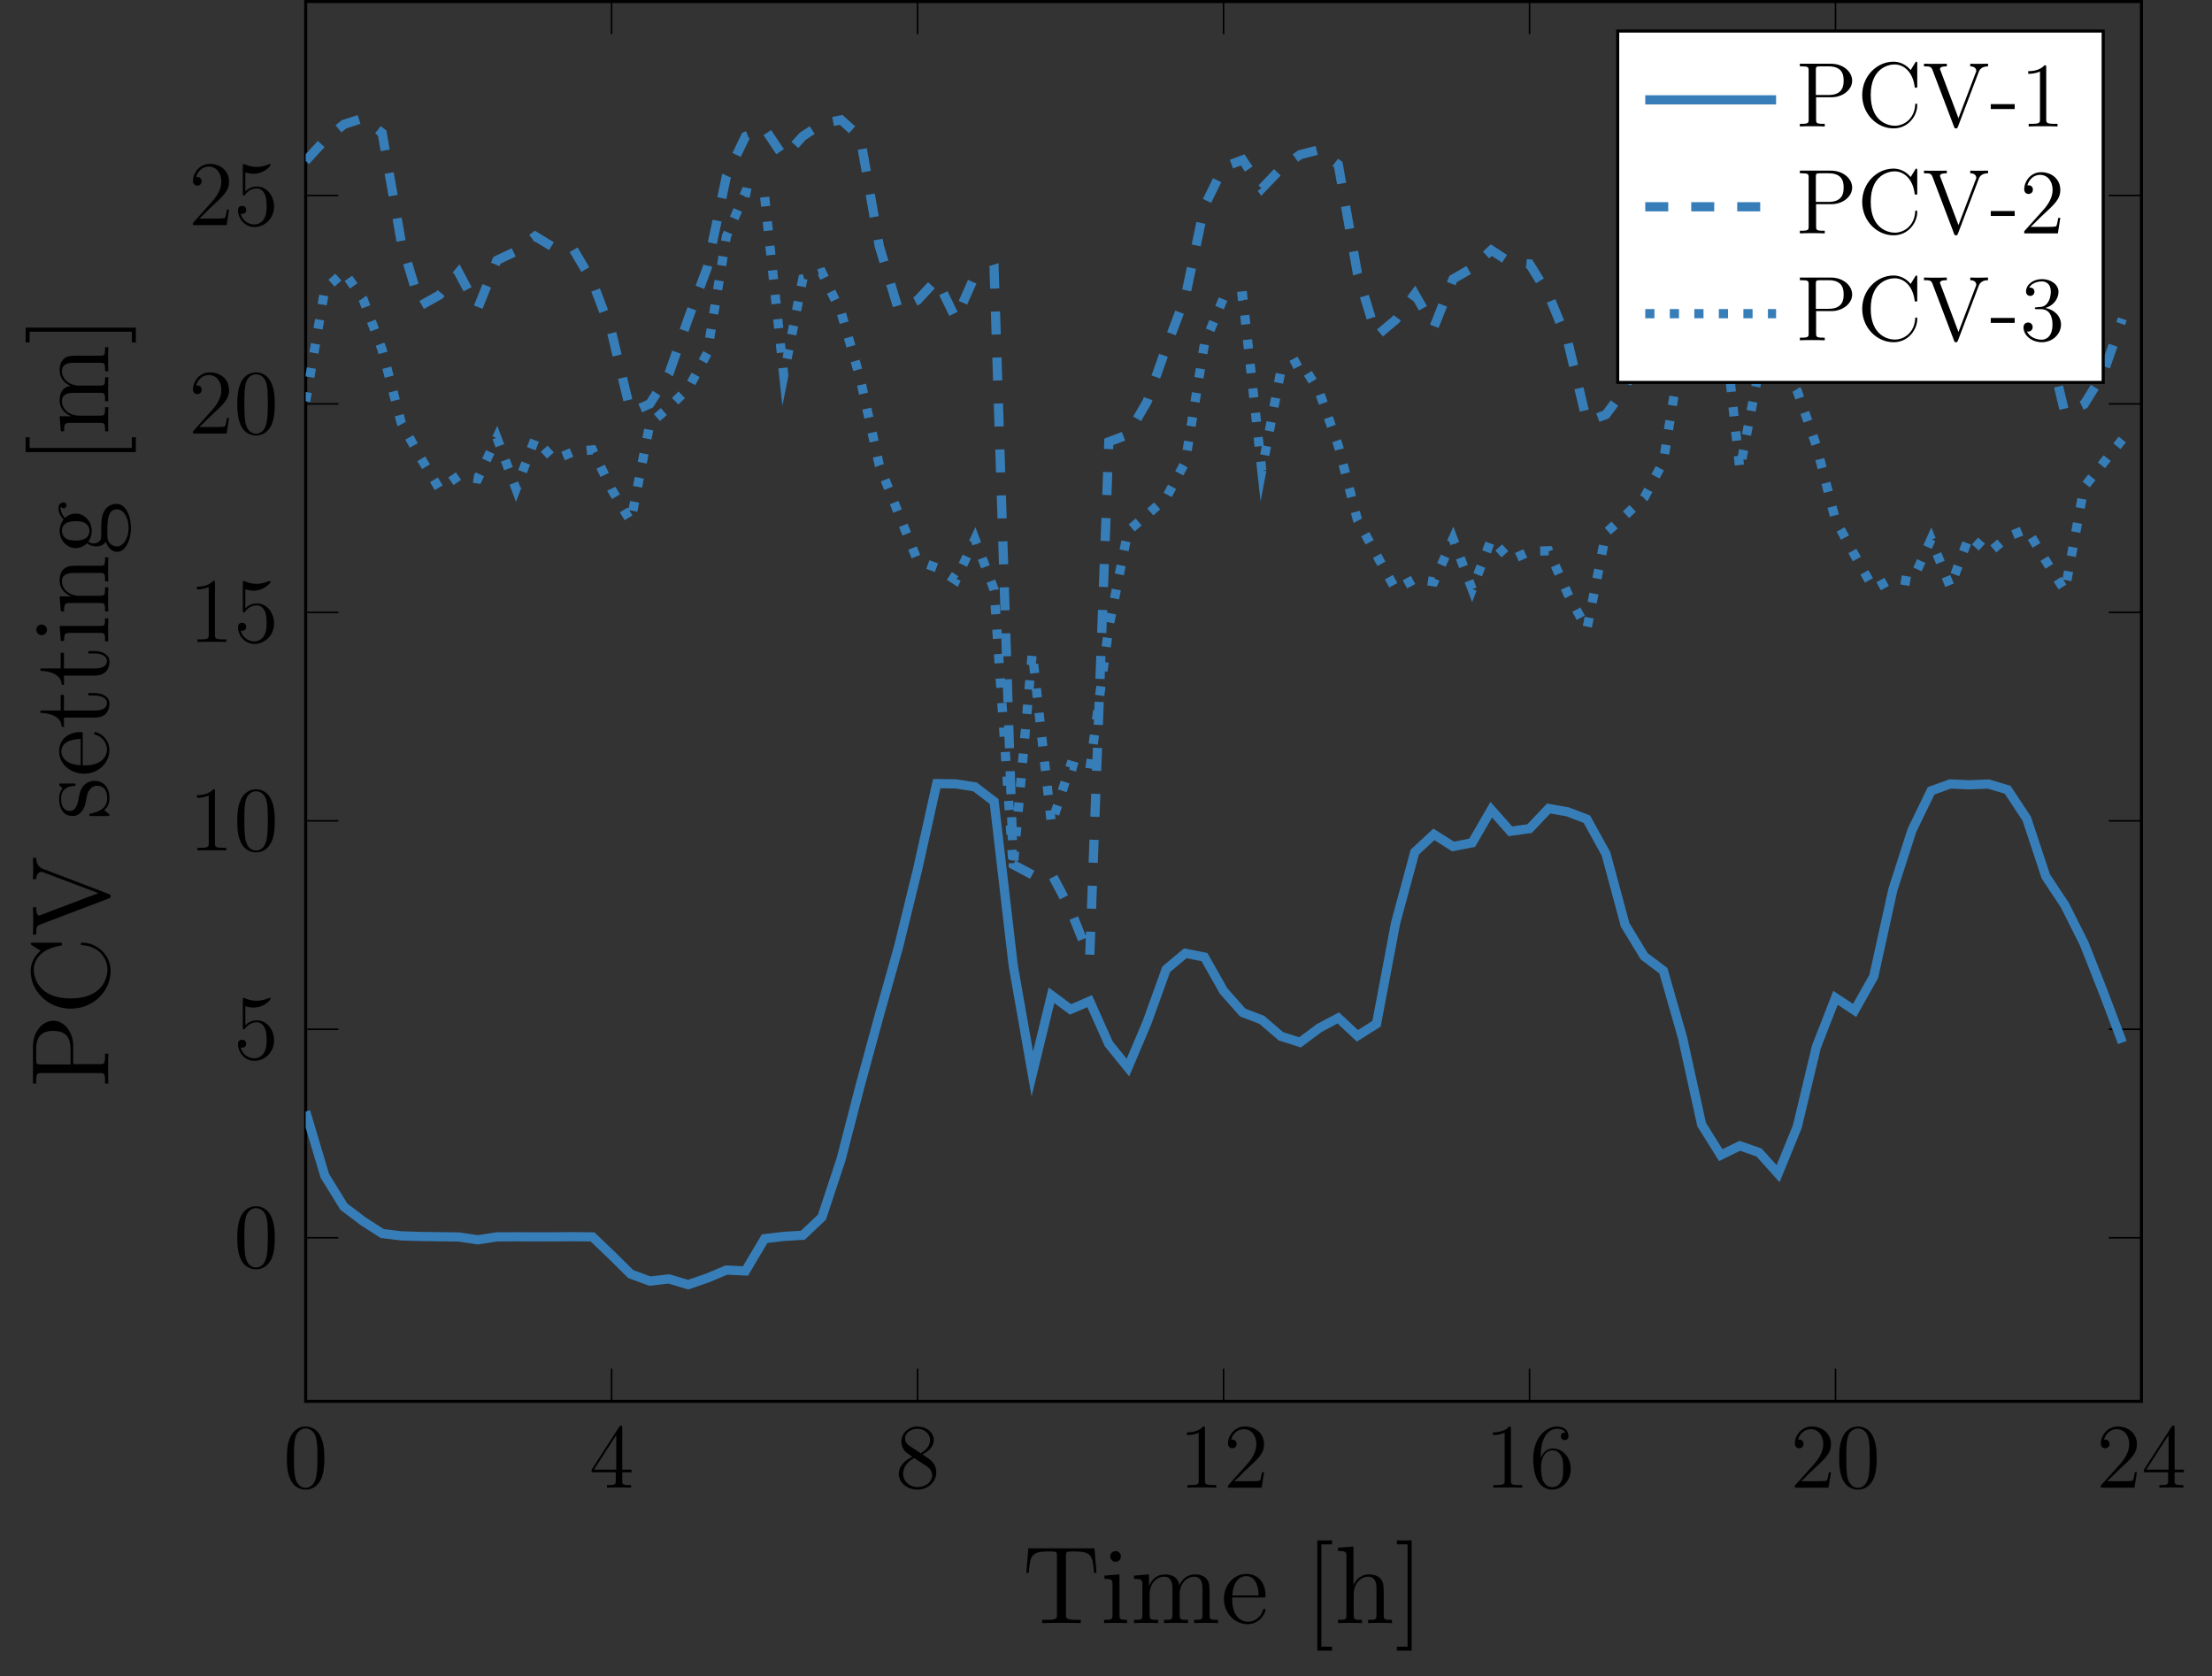<?xml version="1.0" encoding="UTF-8"?>
<svg xmlns="http://www.w3.org/2000/svg" xmlns:xlink="http://www.w3.org/1999/xlink" width="287.539pt" height="217.871pt" viewBox="0 0 287.539 217.871" version="1.1">
<rect x="0" y="0" width="287.539" height="217.871" fill="#333333" stroke="none"/>
<defs>
<g>
<symbol overflow="visible" id="glyph0-0">
<path style="stroke:none;" d=""/>
</symbol>
<symbol overflow="visible" id="glyph0-1">
<path style="stroke:none;" d="M 5.359 -3.828 C 5.359 -4.812 5.297 -5.781 4.859 -6.688 C 4.375 -7.688 3.516 -7.953 2.922 -7.953 C 2.234 -7.953 1.391 -7.609 0.938 -6.609 C 0.609 -5.859 0.484 -5.109 0.484 -3.828 C 0.484 -2.672 0.578 -1.797 1 -0.938 C 1.469 -0.031 2.297 0.25 2.922 0.25 C 3.953 0.25 4.547 -0.375 4.906 -1.062 C 5.328 -1.953 5.359 -3.125 5.359 -3.828 Z M 2.922 0.016 C 2.531 0.016 1.75 -0.203 1.531 -1.5 C 1.406 -2.219 1.406 -3.125 1.406 -3.969 C 1.406 -4.953 1.406 -5.828 1.594 -6.531 C 1.797 -7.344 2.406 -7.703 2.922 -7.703 C 3.375 -7.703 4.062 -7.438 4.297 -6.406 C 4.453 -5.719 4.453 -4.781 4.453 -3.969 C 4.453 -3.172 4.453 -2.266 4.312 -1.531 C 4.094 -0.219 3.328 0.016 2.922 0.016 Z M 2.922 0.016 "/>
</symbol>
<symbol overflow="visible" id="glyph0-2">
<path style="stroke:none;" d="M 4.312 -7.781 C 4.312 -8.016 4.312 -8.062 4.141 -8.062 C 4.047 -8.062 4.016 -8.062 3.922 -7.922 L 0.328 -2.344 L 0.328 -2 L 3.469 -2 L 3.469 -0.906 C 3.469 -0.469 3.438 -0.344 2.562 -0.344 L 2.328 -0.344 L 2.328 0 C 2.609 -0.031 3.547 -0.031 3.891 -0.031 C 4.219 -0.031 5.172 -0.031 5.453 0 L 5.453 -0.344 L 5.219 -0.344 C 4.344 -0.344 4.312 -0.469 4.312 -0.906 L 4.312 -2 L 5.516 -2 L 5.516 -2.344 L 4.312 -2.344 Z M 3.531 -6.844 L 3.531 -2.344 L 0.625 -2.344 Z M 3.531 -6.844 "/>
</symbol>
<symbol overflow="visible" id="glyph0-3">
<path style="stroke:none;" d="M 3.562 -4.312 C 4.156 -4.641 5.031 -5.188 5.031 -6.188 C 5.031 -7.234 4.031 -7.953 2.922 -7.953 C 1.75 -7.953 0.812 -7.078 0.812 -5.984 C 0.812 -5.578 0.938 -5.172 1.266 -4.766 C 1.406 -4.609 1.406 -4.609 2.25 -4.016 C 1.094 -3.484 0.484 -2.672 0.484 -1.812 C 0.484 -0.531 1.703 0.25 2.922 0.25 C 4.25 0.25 5.359 -0.734 5.359 -1.984 C 5.359 -3.203 4.5 -3.734 3.562 -4.312 Z M 1.938 -5.391 C 1.781 -5.5 1.297 -5.812 1.297 -6.391 C 1.297 -7.172 2.109 -7.656 2.922 -7.656 C 3.781 -7.656 4.547 -7.047 4.547 -6.188 C 4.547 -5.453 4.016 -4.859 3.328 -4.484 Z M 2.5 -3.844 L 3.938 -2.906 C 4.25 -2.703 4.812 -2.328 4.812 -1.609 C 4.812 -0.688 3.891 -0.078 2.922 -0.078 C 1.906 -0.078 1.047 -0.812 1.047 -1.812 C 1.047 -2.734 1.719 -3.484 2.5 -3.844 Z M 2.5 -3.844 "/>
</symbol>
<symbol overflow="visible" id="glyph0-4">
<path style="stroke:none;" d="M 3.438 -7.656 C 3.438 -7.938 3.438 -7.953 3.203 -7.953 C 2.922 -7.625 2.312 -7.188 1.094 -7.188 L 1.094 -6.844 C 1.359 -6.844 1.953 -6.844 2.625 -7.141 L 2.625 -0.922 C 2.625 -0.484 2.578 -0.344 1.531 -0.344 L 1.156 -0.344 L 1.156 0 C 1.484 -0.031 2.641 -0.031 3.031 -0.031 C 3.438 -0.031 4.578 -0.031 4.906 0 L 4.906 -0.344 L 4.531 -0.344 C 3.484 -0.344 3.438 -0.484 3.438 -0.922 Z M 3.438 -7.656 "/>
</symbol>
<symbol overflow="visible" id="glyph0-5">
<path style="stroke:none;" d="M 5.266 -2.016 L 5 -2.016 C 4.953 -1.812 4.859 -1.141 4.75 -0.953 C 4.656 -0.844 3.984 -0.844 3.625 -0.844 L 1.406 -0.844 C 1.734 -1.125 2.469 -1.891 2.766 -2.172 C 4.594 -3.844 5.266 -4.469 5.266 -5.656 C 5.266 -7.031 4.172 -7.953 2.781 -7.953 C 1.406 -7.953 0.578 -6.766 0.578 -5.734 C 0.578 -5.125 1.109 -5.125 1.141 -5.125 C 1.406 -5.125 1.703 -5.312 1.703 -5.688 C 1.703 -6.031 1.484 -6.25 1.141 -6.25 C 1.047 -6.25 1.016 -6.25 0.984 -6.234 C 1.203 -7.047 1.859 -7.609 2.625 -7.609 C 3.641 -7.609 4.266 -6.75 4.266 -5.656 C 4.266 -4.641 3.688 -3.75 3 -2.984 L 0.578 -0.281 L 0.578 0 L 4.953 0 Z M 5.266 -2.016 "/>
</symbol>
<symbol overflow="visible" id="glyph0-6">
<path style="stroke:none;" d="M 1.469 -4.156 C 1.469 -7.188 2.938 -7.656 3.578 -7.656 C 4.016 -7.656 4.453 -7.531 4.672 -7.172 C 4.531 -7.172 4.078 -7.172 4.078 -6.688 C 4.078 -6.422 4.25 -6.188 4.562 -6.188 C 4.859 -6.188 5.062 -6.375 5.062 -6.719 C 5.062 -7.344 4.609 -7.953 3.578 -7.953 C 2.062 -7.953 0.484 -6.406 0.484 -3.781 C 0.484 -0.484 1.922 0.25 2.938 0.25 C 4.25 0.25 5.359 -0.891 5.359 -2.438 C 5.359 -4.031 4.25 -5.094 3.047 -5.094 C 1.984 -5.094 1.594 -4.172 1.469 -3.844 Z M 2.938 -0.078 C 2.188 -0.078 1.828 -0.734 1.719 -0.984 C 1.609 -1.297 1.5 -1.891 1.5 -2.719 C 1.5 -3.672 1.922 -4.859 3 -4.859 C 3.656 -4.859 4 -4.406 4.188 -4 C 4.375 -3.562 4.375 -2.969 4.375 -2.453 C 4.375 -1.844 4.375 -1.297 4.141 -0.844 C 3.844 -0.281 3.422 -0.078 2.938 -0.078 Z M 2.938 -0.078 "/>
</symbol>
<symbol overflow="visible" id="glyph0-7">
<path style="stroke:none;" d="M 1.531 -6.844 C 2.047 -6.688 2.469 -6.672 2.594 -6.672 C 3.938 -6.672 4.812 -7.656 4.812 -7.828 C 4.812 -7.875 4.781 -7.938 4.703 -7.938 C 4.688 -7.938 4.656 -7.938 4.547 -7.891 C 3.891 -7.609 3.312 -7.562 3 -7.562 C 2.219 -7.562 1.656 -7.812 1.422 -7.906 C 1.344 -7.938 1.312 -7.938 1.297 -7.938 C 1.203 -7.938 1.203 -7.859 1.203 -7.672 L 1.203 -4.125 C 1.203 -3.906 1.203 -3.844 1.344 -3.844 C 1.406 -3.844 1.422 -3.844 1.547 -4 C 1.875 -4.484 2.438 -4.766 3.031 -4.766 C 3.672 -4.766 3.984 -4.188 4.078 -3.984 C 4.281 -3.516 4.297 -2.922 4.297 -2.469 C 4.297 -2.016 4.297 -1.344 3.953 -0.797 C 3.688 -0.375 3.234 -0.078 2.703 -0.078 C 1.906 -0.078 1.141 -0.609 0.922 -1.484 C 0.984 -1.453 1.047 -1.453 1.109 -1.453 C 1.312 -1.453 1.641 -1.562 1.641 -1.969 C 1.641 -2.312 1.406 -2.5 1.109 -2.5 C 0.891 -2.5 0.578 -2.391 0.578 -1.922 C 0.578 -0.906 1.406 0.25 2.719 0.25 C 4.078 0.25 5.266 -0.891 5.266 -2.406 C 5.266 -3.828 4.297 -5.016 3.047 -5.016 C 2.359 -5.016 1.844 -4.703 1.531 -4.375 Z M 1.531 -6.844 "/>
</symbol>
<symbol overflow="visible" id="glyph1-0">
<path style="stroke:none;" d=""/>
</symbol>
<symbol overflow="visible" id="glyph1-1">
<path style="stroke:none;" d="M 9.625 -6.531 L 9.359 -9.719 L 0.766 -9.719 L 0.5 -6.531 L 0.812 -6.531 C 1.016 -8.797 1.141 -9.312 3.406 -9.312 C 3.672 -9.312 4.078 -9.312 4.188 -9.281 C 4.469 -9.234 4.484 -9.062 4.484 -8.734 L 4.484 -1.109 C 4.484 -0.609 4.484 -0.422 3.078 -0.422 L 2.562 -0.422 L 2.562 0 C 3.031 -0.031 4.5 -0.031 5.062 -0.031 C 5.625 -0.031 7.109 -0.031 7.578 0 L 7.578 -0.422 L 7.062 -0.422 C 5.656 -0.422 5.656 -0.609 5.656 -1.109 L 5.656 -8.734 C 5.656 -9.094 5.688 -9.219 5.906 -9.281 C 6.031 -9.312 6.438 -9.312 6.719 -9.312 C 8.984 -9.312 9.109 -8.797 9.312 -6.531 Z M 9.625 -6.531 "/>
</symbol>
<symbol overflow="visible" id="glyph1-2">
<path style="stroke:none;" d="M 3.453 0 L 3.453 -0.422 C 2.531 -0.422 2.469 -0.484 2.469 -1.047 L 2.469 -6.328 L 0.516 -6.172 L 0.516 -5.75 C 1.438 -5.75 1.562 -5.672 1.562 -4.969 L 1.562 -1.062 C 1.562 -0.422 1.406 -0.422 0.469 -0.422 L 0.469 0 C 0.875 -0.031 1.562 -0.031 1.984 -0.031 C 2.141 -0.031 2.969 -0.031 3.453 0 Z M 2.656 -8.656 C 2.656 -9.094 2.312 -9.359 1.969 -9.359 C 1.562 -9.359 1.266 -9.047 1.266 -8.656 C 1.266 -8.297 1.578 -7.969 1.953 -7.969 C 2.375 -7.969 2.656 -8.312 2.656 -8.656 Z M 2.656 -8.656 "/>
</symbol>
<symbol overflow="visible" id="glyph1-3">
<path style="stroke:none;" d="M 11.375 0 L 11.375 -0.422 C 10.656 -0.422 10.297 -0.422 10.281 -0.844 L 10.281 -3.484 C 10.281 -4.812 10.281 -5.219 9.953 -5.688 C 9.531 -6.234 8.859 -6.328 8.375 -6.328 C 7.188 -6.328 6.578 -5.469 6.359 -4.906 C 6.156 -6.016 5.375 -6.328 4.469 -6.328 C 3.078 -6.328 2.531 -5.141 2.422 -4.844 L 2.406 -4.844 L 2.406 -6.328 L 0.453 -6.172 L 0.453 -5.75 C 1.438 -5.75 1.547 -5.656 1.547 -4.953 L 1.547 -1.062 C 1.547 -0.422 1.391 -0.422 0.453 -0.422 L 0.453 0 C 0.828 -0.031 1.609 -0.031 2.016 -0.031 C 2.422 -0.031 3.203 -0.031 3.578 0 L 3.578 -0.422 C 2.656 -0.422 2.484 -0.422 2.484 -1.062 L 2.484 -3.734 C 2.484 -5.234 3.469 -6.031 4.359 -6.031 C 5.25 -6.031 5.453 -5.312 5.453 -4.438 L 5.453 -1.062 C 5.453 -0.422 5.297 -0.422 4.359 -0.422 L 4.359 0 C 4.734 -0.031 5.516 -0.031 5.906 -0.031 C 6.328 -0.031 7.094 -0.031 7.469 0 L 7.469 -0.422 C 6.562 -0.422 6.391 -0.422 6.391 -1.062 L 6.391 -3.734 C 6.391 -5.234 7.375 -6.031 8.266 -6.031 C 9.156 -6.031 9.359 -5.312 9.359 -4.438 L 9.359 -1.062 C 9.359 -0.422 9.188 -0.422 8.266 -0.422 L 8.266 0 C 8.641 -0.031 9.406 -0.031 9.812 -0.031 C 10.234 -0.031 11 -0.031 11.375 0 Z M 11.375 0 "/>
</symbol>
<symbol overflow="visible" id="glyph1-4">
<path style="stroke:none;" d="M 5.844 -1.703 C 5.844 -1.797 5.766 -1.844 5.688 -1.844 C 5.562 -1.844 5.531 -1.781 5.516 -1.703 C 5.141 -0.5 4.172 -0.172 3.578 -0.172 C 2.969 -0.172 1.516 -0.578 1.516 -3.062 L 1.516 -3.328 L 5.5 -3.328 C 5.812 -3.328 5.844 -3.328 5.844 -3.594 C 5.844 -5.047 5.062 -6.391 3.328 -6.391 C 1.688 -6.391 0.438 -4.922 0.438 -3.141 C 0.438 -1.25 1.891 0.141 3.484 0.141 C 5.188 0.141 5.844 -1.406 5.844 -1.703 Z M 4.953 -3.594 L 1.531 -3.594 C 1.656 -5.859 2.906 -6.109 3.312 -6.109 C 4.844 -6.109 4.938 -4.094 4.953 -3.594 Z M 4.953 -3.594 "/>
</symbol>
<symbol overflow="visible" id="glyph1-5">
<path style="stroke:none;" d="M 3.578 3.578 L 3.578 3.062 L 2.188 3.062 L 2.188 -10.234 L 3.578 -10.234 L 3.578 -10.75 L 1.656 -10.75 L 1.656 3.578 Z M 3.578 3.578 "/>
</symbol>
<symbol overflow="visible" id="glyph1-6">
<path style="stroke:none;" d="M 7.469 0 L 7.469 -0.422 C 6.75 -0.422 6.391 -0.422 6.391 -0.844 L 6.391 -3.484 C 6.391 -4.812 6.391 -5.219 6.047 -5.688 C 5.641 -6.234 4.969 -6.328 4.469 -6.328 C 3.234 -6.328 2.672 -5.391 2.469 -4.953 L 2.453 -4.953 L 2.453 -9.953 L 0.453 -9.797 L 0.453 -9.375 C 1.438 -9.375 1.547 -9.281 1.547 -8.578 L 1.547 -1.062 C 1.547 -0.422 1.391 -0.422 0.453 -0.422 L 0.453 0 C 0.828 -0.031 1.609 -0.031 2.016 -0.031 C 2.422 -0.031 3.203 -0.031 3.578 0 L 3.578 -0.422 C 2.656 -0.422 2.484 -0.422 2.484 -1.062 L 2.484 -3.734 C 2.484 -5.234 3.469 -6.031 4.359 -6.031 C 5.25 -6.031 5.453 -5.312 5.453 -4.438 L 5.453 -1.062 C 5.453 -0.422 5.297 -0.422 4.359 -0.422 L 4.359 0 C 4.734 -0.031 5.516 -0.031 5.906 -0.031 C 6.328 -0.031 7.094 -0.031 7.469 0 Z M 7.469 0 "/>
</symbol>
<symbol overflow="visible" id="glyph1-7">
<path style="stroke:none;" d="M 2.219 3.578 L 2.219 -10.75 L 0.297 -10.75 L 0.297 -10.234 L 1.688 -10.234 L 1.688 3.062 L 0.297 3.062 L 0.297 3.578 Z M 2.219 3.578 "/>
</symbol>
<symbol overflow="visible" id="glyph2-0">
<path style="stroke:none;" d=""/>
</symbol>
<symbol overflow="visible" id="glyph2-1">
<path style="stroke:none;" d="M -7.141 -8.766 C -8.531 -8.766 -9.797 -7.375 -9.797 -5.438 L -9.797 -0.609 L -9.375 -0.609 L -9.375 -0.891 C -9.375 -1.922 -9.234 -1.969 -8.703 -1.969 L -1.094 -1.969 C -0.562 -1.969 -0.422 -1.922 -0.422 -0.891 L -0.422 -0.609 L 0 -0.609 C -0.031 -0.953 -0.031 -2.125 -0.031 -2.531 C -0.031 -2.969 -0.031 -4.141 0 -4.484 L -0.422 -4.484 L -0.422 -4.203 C -0.422 -3.172 -0.562 -3.125 -1.094 -3.125 L -4.562 -3.125 L -4.562 -5.547 C -4.562 -7.234 -5.688 -8.766 -7.141 -8.766 Z M -7.141 -7.438 C -6.547 -7.438 -4.906 -7.438 -4.906 -5.094 L -4.906 -3.094 L -8.812 -3.094 C -9.281 -3.094 -9.375 -3.125 -9.375 -3.766 L -9.375 -5.109 C -9.375 -7.438 -7.766 -7.438 -7.141 -7.438 Z M -7.141 -7.438 "/>
</symbol>
<symbol overflow="visible" id="glyph2-2">
<path style="stroke:none;" d="M -3.328 -9.359 C -3.484 -9.359 -3.578 -9.359 -3.578 -9.188 C -3.578 -9.047 -3.5 -9.031 -3.406 -9.031 C -1.125 -8.906 -0.109 -7.25 -0.109 -5.859 C -0.109 -4.844 -0.719 -2.109 -4.906 -2.109 C -9.047 -2.109 -9.688 -4.812 -9.688 -5.844 C -9.688 -7.344 -8.406 -8.656 -6.25 -8.953 C -6.078 -8.984 -6.031 -8.984 -6.031 -9.156 C -6.031 -9.359 -6.078 -9.359 -6.375 -9.359 L -9.766 -9.359 C -10.031 -9.359 -10.094 -9.359 -10.094 -9.203 C -10.094 -9.125 -10.062 -9.109 -9.922 -9.016 L -8.797 -8.312 C -9.594 -7.672 -10.094 -6.703 -10.094 -5.672 C -10.094 -3.047 -7.828 -0.781 -4.906 -0.781 C -1.938 -0.781 0.297 -3.062 0.297 -5.672 C 0.297 -8.016 -1.75 -9.359 -3.328 -9.359 Z M -3.328 -9.359 "/>
</symbol>
<symbol overflow="visible" id="glyph2-3">
<path style="stroke:none;" d="M -9.375 -10.25 L -9.797 -10.25 L -9.766 -8.938 C -9.766 -8.547 -9.766 -7.828 -9.797 -7.469 L -9.375 -7.469 C -9.359 -8.203 -8.969 -8.422 -8.672 -8.422 C -8.594 -8.422 -8.562 -8.422 -8.359 -8.328 L -1.297 -5.656 L -8.75 -2.828 C -8.906 -2.75 -8.969 -2.75 -8.969 -2.75 C -9.375 -2.75 -9.375 -3.469 -9.375 -3.828 L -9.797 -3.828 C -9.766 -3.484 -9.766 -2.391 -9.766 -1.984 C -9.766 -1.578 -9.766 -0.609 -9.797 -0.266 L -9.375 -0.266 C -9.375 -1.141 -9.375 -1.375 -8.812 -1.594 L 0.031 -4.953 C 0.234 -5.016 0.297 -5.047 0.297 -5.25 C 0.297 -5.453 0.266 -5.469 0.016 -5.562 L -8.375 -8.766 C -8.734 -8.891 -9.359 -9.141 -9.375 -10.25 Z M -9.375 -10.25 "/>
</symbol>
<symbol overflow="visible" id="glyph2-4">
<path style="stroke:none;" d="M -1.828 -5.047 C -2.594 -5.047 -3.062 -4.578 -3.188 -4.453 C -3.625 -3.938 -3.719 -3.547 -3.891 -2.594 C -3.969 -2.172 -4.172 -1.125 -5.031 -1.125 C -5.484 -1.125 -6.141 -1.422 -6.141 -2.719 C -6.141 -4.281 -4.812 -4.359 -4.359 -4.391 C -4.25 -4.406 -4.25 -4.5 -4.25 -4.547 C -4.25 -4.703 -4.312 -4.703 -4.578 -4.703 L -6.062 -4.703 C -6.328 -4.703 -6.391 -4.703 -6.391 -4.562 C -6.391 -4.453 -6.078 -4.172 -5.953 -4.078 C -6.312 -3.625 -6.391 -3.188 -6.391 -2.719 C -6.391 -0.984 -5.453 -0.469 -4.656 -0.469 C -4.5 -0.469 -4 -0.469 -3.5 -1.016 C -3.094 -1.484 -3 -1.969 -2.875 -2.625 C -2.719 -3.406 -2.672 -3.594 -2.375 -3.953 C -2.172 -4.219 -1.844 -4.406 -1.453 -4.406 C -0.828 -4.406 -0.141 -4.047 -0.141 -2.781 C -0.141 -1.844 -0.688 -1.141 -2.125 -0.828 C -2.375 -0.781 -2.406 -0.766 -2.406 -0.766 C -2.469 -0.734 -2.469 -0.672 -2.469 -0.625 C -2.469 -0.469 -2.391 -0.469 -2.141 -0.469 L -0.188 -0.469 C 0.078 -0.469 0.141 -0.469 0.141 -0.609 C 0.141 -0.688 0.125 -0.703 -0.172 -0.953 C -0.266 -1.016 -0.297 -1.016 -0.531 -1.234 C 0.141 -1.781 0.141 -2.547 0.141 -2.797 C 0.141 -4.297 -0.688 -5.047 -1.828 -5.047 Z M -1.828 -5.047 "/>
</symbol>
<symbol overflow="visible" id="glyph2-5">
<path style="stroke:none;" d="M -1.703 -5.844 C -1.797 -5.844 -1.844 -5.766 -1.844 -5.688 C -1.844 -5.562 -1.781 -5.531 -1.703 -5.516 C -0.5 -5.141 -0.172 -4.172 -0.172 -3.578 C -0.172 -2.969 -0.578 -1.516 -3.062 -1.516 L -3.328 -1.516 L -3.328 -5.5 C -3.328 -5.812 -3.328 -5.844 -3.594 -5.844 C -5.047 -5.844 -6.391 -5.062 -6.391 -3.328 C -6.391 -1.688 -4.922 -0.438 -3.141 -0.438 C -1.25 -0.438 0.141 -1.891 0.141 -3.484 C 0.141 -5.188 -1.406 -5.844 -1.703 -5.844 Z M -3.594 -4.953 L -3.594 -1.531 C -5.859 -1.656 -6.109 -2.906 -6.109 -3.312 C -6.109 -4.844 -4.094 -4.938 -3.594 -4.953 Z M -3.594 -4.953 "/>
</symbol>
<symbol overflow="visible" id="glyph2-6">
<path style="stroke:none;" d="M -1.781 -4.672 L -2.594 -4.672 L -2.594 -4.359 L -1.812 -4.359 C -0.781 -4.359 -0.172 -3.938 -0.172 -3.391 C -0.172 -2.406 -1.5 -2.406 -1.75 -2.406 L -5.766 -2.406 L -5.766 -4.438 L -6.188 -4.438 L -6.188 -2.406 L -8.828 -2.406 L -8.828 -2.094 C -7.469 -2.078 -6.094 -1.562 -6.047 -0.266 L -5.766 -0.266 L -5.766 -1.484 L -1.781 -1.484 C -0.188 -1.484 0.141 -2.531 0.141 -3.297 C 0.141 -4.203 -0.75 -4.672 -1.781 -4.672 Z M -1.781 -4.672 "/>
</symbol>
<symbol overflow="visible" id="glyph2-7">
<path style="stroke:none;" d="M 0 -3.453 L -0.422 -3.453 C -0.422 -2.531 -0.484 -2.469 -1.047 -2.469 L -6.328 -2.469 L -6.172 -0.516 L -5.75 -0.516 C -5.75 -1.438 -5.672 -1.562 -4.969 -1.562 L -1.062 -1.562 C -0.422 -1.562 -0.422 -1.406 -0.422 -0.469 L 0 -0.469 C -0.031 -0.875 -0.031 -1.562 -0.031 -1.984 C -0.031 -2.141 -0.031 -2.969 0 -3.453 Z M -8.656 -2.656 C -9.094 -2.656 -9.359 -2.312 -9.359 -1.969 C -9.359 -1.562 -9.047 -1.266 -8.656 -1.266 C -8.297 -1.266 -7.969 -1.578 -7.969 -1.953 C -7.969 -2.375 -8.312 -2.656 -8.656 -2.656 Z M -8.656 -2.656 "/>
</symbol>
<symbol overflow="visible" id="glyph2-8">
<path style="stroke:none;" d="M 0 -7.469 L -0.422 -7.469 C -0.422 -6.75 -0.422 -6.391 -0.844 -6.391 L -3.484 -6.391 C -4.812 -6.391 -5.219 -6.391 -5.688 -6.047 C -6.234 -5.641 -6.328 -4.969 -6.328 -4.469 C -6.328 -3.078 -5.141 -2.531 -4.844 -2.422 L -4.844 -2.406 L -6.328 -2.406 L -6.172 -0.453 L -5.75 -0.453 C -5.75 -1.438 -5.656 -1.547 -4.953 -1.547 L -1.062 -1.547 C -0.422 -1.547 -0.422 -1.391 -0.422 -0.453 L 0 -0.453 C -0.031 -0.828 -0.031 -1.609 -0.031 -2.016 C -0.031 -2.422 -0.031 -3.203 0 -3.578 L -0.422 -3.578 C -0.422 -2.656 -0.422 -2.484 -1.062 -2.484 L -3.734 -2.484 C -5.234 -2.484 -6.031 -3.469 -6.031 -4.359 C -6.031 -5.25 -5.312 -5.453 -4.438 -5.453 L -1.062 -5.453 C -0.422 -5.453 -0.422 -5.297 -0.422 -4.359 L 0 -4.359 C -0.031 -4.734 -0.031 -5.516 -0.031 -5.906 C -0.031 -6.328 -0.031 -7.094 0 -7.469 Z M 0 -7.469 "/>
</symbol>
<symbol overflow="visible" id="glyph2-9">
<path style="stroke:none;" d="M -5.828 -6.812 C -6.078 -6.812 -6.484 -6.609 -6.484 -6.109 C -6.484 -5.359 -6.031 -4.812 -5.812 -4.609 C -6.141 -4.172 -6.328 -3.672 -6.328 -3.125 C -6.328 -1.844 -5.344 -0.875 -4.25 -0.875 C -3.422 -0.875 -2.891 -1.375 -2.766 -1.516 C -2.547 -1.344 -2.141 -1.094 -1.578 -1.094 C -0.75 -1.094 -0.391 -1.594 -0.312 -1.703 C -0.125 -1.047 0.391 -0.391 1.141 -0.391 C 2.125 -0.391 2.938 -1.734 2.938 -3.5 C 2.938 -5.203 2.188 -6.625 1.109 -6.625 C 0.75 -6.625 -0.094 -6.531 -0.547 -5.672 C -0.922 -4.938 -0.922 -4.219 -0.922 -2.984 C -0.922 -2.109 -0.922 -2.016 -1.188 -1.75 C -1.328 -1.609 -1.609 -1.484 -1.906 -1.484 C -2.156 -1.484 -2.391 -1.562 -2.594 -1.703 C -2.156 -2.375 -2.156 -2.953 -2.156 -3.109 C -2.156 -4.406 -3.125 -5.359 -4.234 -5.359 C -4.625 -5.359 -5.156 -5.25 -5.625 -4.797 C -6.203 -5.344 -6.203 -6.031 -6.203 -6.094 C -6.203 -6.156 -6.203 -6.219 -6.172 -6.281 C -6.109 -6.141 -5.969 -6.062 -5.812 -6.062 C -5.609 -6.062 -5.438 -6.203 -5.438 -6.438 C -5.438 -6.562 -5.516 -6.812 -5.828 -6.812 Z M -4.25 -4.375 C -3.984 -4.375 -3.406 -4.375 -3.016 -4.125 C -2.594 -3.859 -2.453 -3.422 -2.453 -3.125 C -2.453 -1.859 -3.906 -1.859 -4.234 -1.859 C -4.484 -1.859 -5.078 -1.859 -5.469 -2.109 C -5.875 -2.375 -6.031 -2.812 -6.031 -3.109 C -6.031 -4.375 -4.578 -4.375 -4.25 -4.375 Z M 1.125 -5.922 C 1.969 -5.922 2.641 -4.828 2.641 -3.516 C 2.641 -2.141 1.938 -1.094 1.125 -1.094 C 1 -1.094 0.438 -1.125 0.078 -1.656 C -0.125 -1.984 -0.125 -2.109 -0.125 -3.109 C -0.125 -4.297 -0.125 -5.922 1.125 -5.922 Z M 1.125 -5.922 "/>
</symbol>
<symbol overflow="visible" id="glyph2-10">
<path style="stroke:none;" d="M 3.578 -3.578 L 3.062 -3.578 L 3.062 -2.188 L -10.234 -2.188 L -10.234 -3.578 L -10.75 -3.578 L -10.75 -1.656 L 3.578 -1.656 Z M 3.578 -3.578 "/>
</symbol>
<symbol overflow="visible" id="glyph2-11">
<path style="stroke:none;" d="M 0 -11.375 L -0.422 -11.375 C -0.422 -10.656 -0.422 -10.297 -0.844 -10.281 L -3.484 -10.281 C -4.812 -10.281 -5.219 -10.281 -5.688 -9.953 C -6.234 -9.531 -6.328 -8.859 -6.328 -8.375 C -6.328 -7.188 -5.469 -6.578 -4.906 -6.359 C -6.016 -6.156 -6.328 -5.375 -6.328 -4.469 C -6.328 -3.078 -5.141 -2.531 -4.844 -2.422 L -4.844 -2.406 L -6.328 -2.406 L -6.172 -0.453 L -5.75 -0.453 C -5.75 -1.438 -5.656 -1.547 -4.953 -1.547 L -1.062 -1.547 C -0.422 -1.547 -0.422 -1.391 -0.422 -0.453 L 0 -0.453 C -0.031 -0.828 -0.031 -1.609 -0.031 -2.016 C -0.031 -2.422 -0.031 -3.203 0 -3.578 L -0.422 -3.578 C -0.422 -2.656 -0.422 -2.484 -1.062 -2.484 L -3.734 -2.484 C -5.234 -2.484 -6.031 -3.469 -6.031 -4.359 C -6.031 -5.25 -5.312 -5.453 -4.438 -5.453 L -1.062 -5.453 C -0.422 -5.453 -0.422 -5.297 -0.422 -4.359 L 0 -4.359 C -0.031 -4.734 -0.031 -5.516 -0.031 -5.906 C -0.031 -6.328 -0.031 -7.094 0 -7.469 L -0.422 -7.469 C -0.422 -6.562 -0.422 -6.391 -1.062 -6.391 L -3.734 -6.391 C -5.234 -6.391 -6.031 -7.375 -6.031 -8.266 C -6.031 -9.156 -5.312 -9.359 -4.438 -9.359 L -1.062 -9.359 C -0.422 -9.359 -0.422 -9.188 -0.422 -8.266 L 0 -8.266 C -0.031 -8.641 -0.031 -9.406 -0.031 -9.812 C -0.031 -10.234 -0.031 -11 0 -11.375 Z M 0 -11.375 "/>
</symbol>
<symbol overflow="visible" id="glyph2-12">
<path style="stroke:none;" d="M 3.578 -2.219 L -10.75 -2.219 L -10.75 -0.297 L -10.234 -0.297 L -10.234 -1.688 L 3.062 -1.688 L 3.062 -0.297 L 3.578 -0.297 Z M 3.578 -2.219 "/>
</symbol>
<symbol overflow="visible" id="glyph3-0">
<path style="stroke:none;" d=""/>
</symbol>
<symbol overflow="visible" id="glyph3-1">
<path style="stroke:none;" d="M 7.297 -5.953 C 7.297 -7.109 6.141 -8.156 4.531 -8.156 L 0.5 -8.156 L 0.5 -7.812 L 0.734 -7.812 C 1.609 -7.812 1.641 -7.703 1.641 -7.25 L 1.641 -0.906 C 1.641 -0.469 1.609 -0.344 0.734 -0.344 L 0.5 -0.344 L 0.5 0 C 0.781 -0.031 1.766 -0.031 2.109 -0.031 C 2.469 -0.031 3.453 -0.031 3.734 0 L 3.734 -0.344 L 3.5 -0.344 C 2.641 -0.344 2.609 -0.469 2.609 -0.906 L 2.609 -3.797 L 4.625 -3.797 C 6.031 -3.797 7.297 -4.75 7.297 -5.953 Z M 6.188 -5.953 C 6.188 -5.453 6.188 -4.094 4.25 -4.094 L 2.578 -4.094 L 2.578 -7.344 C 2.578 -7.734 2.609 -7.812 3.125 -7.812 L 4.25 -7.812 C 6.188 -7.812 6.188 -6.469 6.188 -5.953 Z M 6.188 -5.953 "/>
</symbol>
<symbol overflow="visible" id="glyph3-2">
<path style="stroke:none;" d="M 7.797 -2.766 C 7.797 -2.906 7.797 -2.969 7.656 -2.969 C 7.547 -2.969 7.531 -2.922 7.531 -2.828 C 7.422 -0.938 6.031 -0.094 4.875 -0.094 C 4.047 -0.094 1.75 -0.594 1.75 -4.094 C 1.75 -7.547 4 -8.062 4.859 -8.062 C 6.125 -8.062 7.219 -7 7.453 -5.219 C 7.484 -5.062 7.484 -5.031 7.625 -5.031 C 7.797 -5.031 7.797 -5.062 7.797 -5.312 L 7.797 -8.141 C 7.797 -8.359 7.797 -8.422 7.672 -8.422 C 7.609 -8.422 7.594 -8.391 7.516 -8.266 L 6.938 -7.328 C 6.391 -8 5.578 -8.422 4.719 -8.422 C 2.531 -8.422 0.641 -6.531 0.641 -4.094 C 0.641 -1.609 2.562 0.25 4.719 0.25 C 6.688 0.25 7.797 -1.453 7.797 -2.766 Z M 7.797 -2.766 "/>
</symbol>
<symbol overflow="visible" id="glyph3-3">
<path style="stroke:none;" d="M 8.547 -7.812 L 8.547 -8.156 L 7.453 -8.141 C 7.125 -8.141 6.531 -8.141 6.234 -8.156 L 6.234 -7.812 C 6.844 -7.812 7.016 -7.469 7.016 -7.234 C 7.016 -7.156 7.016 -7.141 6.938 -6.969 L 4.703 -1.078 L 2.359 -7.297 C 2.297 -7.422 2.297 -7.469 2.297 -7.469 C 2.297 -7.812 2.891 -7.812 3.188 -7.812 L 3.188 -8.156 C 2.906 -8.141 2 -8.141 1.656 -8.141 C 1.312 -8.141 0.5 -8.141 0.219 -8.156 L 0.219 -7.812 C 0.953 -7.812 1.141 -7.812 1.328 -7.344 L 4.125 0.031 C 4.188 0.188 4.203 0.25 4.375 0.25 C 4.547 0.25 4.547 0.219 4.641 0.016 L 7.297 -6.984 C 7.406 -7.281 7.609 -7.812 8.547 -7.812 Z M 8.547 -7.812 "/>
</symbol>
<symbol overflow="visible" id="glyph3-4">
<path style="stroke:none;" d="M 3.234 -2.266 L 3.234 -2.906 L 0.125 -2.906 L 0.125 -2.266 Z M 3.234 -2.266 "/>
</symbol>
<symbol overflow="visible" id="glyph3-5">
<path style="stroke:none;" d="M 4.906 0 L 4.906 -0.344 L 4.531 -0.344 C 3.484 -0.344 3.438 -0.484 3.438 -0.922 L 3.438 -7.656 C 3.438 -7.938 3.438 -7.953 3.203 -7.953 C 2.922 -7.625 2.312 -7.188 1.094 -7.188 L 1.094 -6.844 C 1.359 -6.844 1.953 -6.844 2.625 -7.141 L 2.625 -0.922 C 2.625 -0.484 2.578 -0.344 1.531 -0.344 L 1.156 -0.344 L 1.156 0 C 1.484 -0.031 2.641 -0.031 3.031 -0.031 C 3.438 -0.031 4.578 -0.031 4.906 0 Z M 4.906 0 "/>
</symbol>
<symbol overflow="visible" id="glyph3-6">
<path style="stroke:none;" d="M 5.266 -2.016 L 5 -2.016 C 4.953 -1.812 4.859 -1.141 4.75 -0.953 C 4.656 -0.844 3.984 -0.844 3.625 -0.844 L 1.406 -0.844 C 1.734 -1.125 2.469 -1.891 2.766 -2.172 C 4.594 -3.844 5.266 -4.469 5.266 -5.656 C 5.266 -7.031 4.172 -7.953 2.781 -7.953 C 1.406 -7.953 0.578 -6.766 0.578 -5.734 C 0.578 -5.125 1.109 -5.125 1.141 -5.125 C 1.406 -5.125 1.703 -5.312 1.703 -5.688 C 1.703 -6.031 1.484 -6.25 1.141 -6.25 C 1.047 -6.25 1.016 -6.25 0.984 -6.234 C 1.203 -7.047 1.859 -7.609 2.625 -7.609 C 3.641 -7.609 4.266 -6.75 4.266 -5.656 C 4.266 -4.641 3.688 -3.75 3 -2.984 L 0.578 -0.281 L 0.578 0 L 4.953 0 Z M 5.266 -2.016 "/>
</symbol>
<symbol overflow="visible" id="glyph3-7">
<path style="stroke:none;" d="M 5.359 -2.047 C 5.359 -3.141 4.469 -4 3.328 -4.203 C 4.359 -4.5 5.031 -5.375 5.031 -6.312 C 5.031 -7.25 4.047 -7.953 2.891 -7.953 C 1.703 -7.953 0.812 -7.219 0.812 -6.344 C 0.812 -5.875 1.188 -5.766 1.359 -5.766 C 1.609 -5.766 1.906 -5.953 1.906 -6.312 C 1.906 -6.688 1.609 -6.859 1.344 -6.859 C 1.281 -6.859 1.25 -6.859 1.219 -6.844 C 1.672 -7.656 2.797 -7.656 2.859 -7.656 C 3.25 -7.656 4.031 -7.484 4.031 -6.312 C 4.031 -6.078 4 -5.422 3.641 -4.906 C 3.281 -4.375 2.875 -4.344 2.562 -4.328 L 2.203 -4.297 C 2 -4.281 1.953 -4.266 1.953 -4.156 C 1.953 -4.047 2.016 -4.047 2.219 -4.047 L 2.766 -4.047 C 3.797 -4.047 4.25 -3.203 4.25 -2.062 C 4.25 -0.484 3.438 -0.078 2.844 -0.078 C 2.266 -0.078 1.297 -0.344 0.938 -1.141 C 1.328 -1.078 1.672 -1.297 1.672 -1.719 C 1.672 -2.062 1.422 -2.312 1.094 -2.312 C 0.797 -2.312 0.484 -2.141 0.484 -1.688 C 0.484 -0.625 1.547 0.25 2.875 0.25 C 4.297 0.25 5.359 -0.844 5.359 -2.047 Z M 5.359 -2.047 "/>
</symbol>
</g>
<clipPath id="clip1">
  <path d="M 39.734 84 L 278.367 84 L 278.367 182.141 L 39.734 182.141 Z M 39.734 84 "/>
</clipPath>
<clipPath id="clip2">
  <path d="M 39.734 0.195 L 278.367 0.195 L 278.367 142 L 39.734 142 Z M 39.734 0.195 "/>
</clipPath>
<clipPath id="clip3">
  <path d="M 39.734 8 L 278.367 8 L 278.367 130 L 39.734 130 Z M 39.734 8 "/>
</clipPath>
</defs>
<g id="surface1">
<path style="fill:none;stroke-width:0.199;stroke-linecap:butt;stroke-linejoin:miter;stroke:rgb(0%,0%,0%);stroke-opacity:1;stroke-miterlimit:10;" d="M 0.001 -15.164 L 0.001 -10.91 M 39.771 -15.164 L 39.771 -10.91 M 79.544 -15.164 L 79.544 -10.91 M 119.318 -15.164 L 119.318 -10.91 M 159.091 -15.164 L 159.091 -10.91 M 198.865 -15.164 L 198.865 -10.91 M 238.634 -15.164 L 238.634 -10.91 M 0.001 166.782 L 0.001 162.528 M 39.771 166.782 L 39.771 162.528 M 79.544 166.782 L 79.544 162.528 M 119.318 166.782 L 119.318 162.528 M 159.091 166.782 L 159.091 162.528 M 198.865 166.782 L 198.865 162.528 M 238.634 166.782 L 238.634 162.528 " transform="matrix(1,0,0,-1,39.733,166.977)"/>
<path style="fill:none;stroke-width:0.199;stroke-linecap:butt;stroke-linejoin:miter;stroke:rgb(0%,0%,0%);stroke-opacity:1;stroke-miterlimit:10;" d="M 0.001 6.098 L 4.251 6.098 M 0.001 33.196 L 4.251 33.196 M 0.001 60.289 L 4.251 60.289 M 0.001 87.383 L 4.251 87.383 M 0.001 114.481 L 4.251 114.481 M 0.001 141.575 L 4.251 141.575 M 238.634 6.098 L 234.384 6.098 M 238.634 33.196 L 234.384 33.196 M 238.634 60.289 L 234.384 60.289 M 238.634 87.383 L 234.384 87.383 M 238.634 114.481 L 234.384 114.481 M 238.634 141.575 L 234.384 141.575 " transform="matrix(1,0,0,-1,39.733,166.977)"/>
<path style="fill:none;stroke-width:0.399;stroke-linecap:butt;stroke-linejoin:miter;stroke:rgb(0%,0%,0%);stroke-opacity:1;stroke-miterlimit:10;" d="M 0.001 -15.164 L 0.001 166.782 L 238.634 166.782 L 238.634 -15.164 Z M 0.001 -15.164 " transform="matrix(1,0,0,-1,39.733,166.977)"/>
<g style="fill:rgb(0%,0%,0%);fill-opacity:1;">
  <use xlink:href="#glyph0-1" x="36.806" y="193.364"/>
</g>
<g style="fill:rgb(0%,0%,0%);fill-opacity:1;">
  <use xlink:href="#glyph0-2" x="76.578" y="193.364"/>
</g>
<g style="fill:rgb(0%,0%,0%);fill-opacity:1;">
  <use xlink:href="#glyph0-3" x="116.351" y="193.364"/>
</g>
<g style="fill:rgb(0%,0%,0%);fill-opacity:1;">
  <use xlink:href="#glyph0-4" x="153.196" y="193.364"/>
  <use xlink:href="#glyph0-5" x="159.049" y="193.364"/>
</g>
<g style="fill:rgb(0%,0%,0%);fill-opacity:1;">
  <use xlink:href="#glyph0-4" x="192.968" y="193.364"/>
  <use xlink:href="#glyph0-6" x="198.821" y="193.364"/>
</g>
<g style="fill:rgb(0%,0%,0%);fill-opacity:1;">
  <use xlink:href="#glyph0-5" x="232.74" y="193.364"/>
  <use xlink:href="#glyph0-1" x="238.593" y="193.364"/>
</g>
<g style="fill:rgb(0%,0%,0%);fill-opacity:1;">
  <use xlink:href="#glyph0-5" x="272.512" y="193.364"/>
  <use xlink:href="#glyph0-2" x="278.365" y="193.364"/>
</g>
<g style="fill:rgb(0%,0%,0%);fill-opacity:1;">
  <use xlink:href="#glyph0-1" x="30.36" y="164.731"/>
</g>
<g style="fill:rgb(0%,0%,0%);fill-opacity:1;">
  <use xlink:href="#glyph0-7" x="30.36" y="137.636"/>
</g>
<g style="fill:rgb(0%,0%,0%);fill-opacity:1;">
  <use xlink:href="#glyph0-4" x="24.507" y="110.541"/>
  <use xlink:href="#glyph0-1" x="30.36" y="110.541"/>
</g>
<g style="fill:rgb(0%,0%,0%);fill-opacity:1;">
  <use xlink:href="#glyph0-4" x="24.507" y="83.446"/>
  <use xlink:href="#glyph0-7" x="30.36" y="83.446"/>
</g>
<g style="fill:rgb(0%,0%,0%);fill-opacity:1;">
  <use xlink:href="#glyph0-5" x="24.507" y="56.351"/>
  <use xlink:href="#glyph0-1" x="30.36" y="56.351"/>
</g>
<g style="fill:rgb(0%,0%,0%);fill-opacity:1;">
  <use xlink:href="#glyph0-5" x="24.507" y="29.256"/>
  <use xlink:href="#glyph0-7" x="30.36" y="29.256"/>
</g>
<g clip-path="url(#clip1)" clip-rule="nonzero">
<path style="fill:none;stroke-width:1.196;stroke-linecap:butt;stroke-linejoin:miter;stroke:rgb(21.599%,49.399%,72.198%);stroke-opacity:1;stroke-miterlimit:10;" d="M 0.001 22.508 L 2.486 14.161 L 4.97 10.133 L 7.458 8.254 L 9.943 6.649 L 12.427 6.344 L 14.915 6.266 L 17.4 6.231 L 19.888 6.2 L 22.372 5.832 L 24.857 6.211 L 27.345 6.223 L 29.829 6.215 L 32.314 6.219 L 34.802 6.235 L 37.287 6.211 L 39.771 3.84 L 42.259 1.375 L 44.744 0.465 L 47.232 0.747 L 49.716 0 L 52.201 0.856 L 54.689 1.899 L 57.173 1.786 L 59.658 5.977 L 62.146 6.274 L 64.63 6.426 L 67.115 8.782 L 69.603 16.321 L 72.087 25.903 L 74.572 35.032 L 77.06 43.864 L 79.544 53.969 L 82.033 65.125 L 84.517 65.09 L 87.001 64.704 L 89.49 62.805 L 91.974 41.493 L 94.458 27.383 L 96.947 37.618 L 99.431 35.778 L 101.915 36.852 L 104.404 31.278 L 106.888 28.219 L 109.376 34.094 L 111.861 40.993 L 114.345 43.075 L 116.833 42.582 L 119.318 38.18 L 121.802 35.375 L 124.29 34.422 L 126.775 32.286 L 129.259 31.497 L 131.747 33.352 L 134.232 34.672 L 136.72 32.344 L 139.204 33.914 L 141.689 47.047 L 144.177 56.227 L 146.662 58.532 L 149.146 56.954 L 151.634 57.438 L 154.119 61.735 L 156.603 58.93 L 159.091 59.274 L 161.576 61.891 L 164.06 61.454 L 166.548 60.5 L 169.033 55.985 L 171.521 46.762 L 174.005 42.676 L 176.49 40.809 L 178.978 32.114 L 181.462 20.817 L 183.947 16.836 L 186.435 18.051 L 188.919 17.184 L 191.404 14.426 L 193.892 20.516 L 196.376 30.899 L 198.865 37.286 L 201.349 35.645 L 203.833 40.063 L 206.322 51.336 L 208.806 59.059 L 211.29 64.188 L 213.779 65.082 L 216.263 64.973 L 218.747 65.071 L 221.236 64.332 L 223.72 60.571 L 226.208 53.063 L 228.693 49.305 L 231.177 44.352 L 233.665 38.055 L 236.15 31.477 " transform="matrix(1,0,0,-1,39.733,166.977)"/>
</g>
<g clip-path="url(#clip2)" clip-rule="nonzero">
<path style="fill:none;stroke-width:1.196;stroke-linecap:butt;stroke-linejoin:miter;stroke:rgb(21.599%,49.399%,72.198%);stroke-opacity:1;stroke-dasharray:2.989,2.989;stroke-miterlimit:10;" d="M 0.001 146.059 L 2.486 148.77 L 4.97 150.809 L 7.458 151.618 L 9.943 149.684 L 12.427 135.516 L 14.915 127.243 L 17.4 128.637 L 19.888 131.559 L 22.372 126.895 L 24.857 133.137 L 27.345 134.321 L 29.829 136.274 L 32.314 134.754 L 34.802 134.571 L 37.287 130.348 L 39.771 123.79 L 42.259 113.375 L 44.744 114.489 L 47.232 118.426 L 49.716 125.52 L 52.201 132.188 L 54.689 144.067 L 57.173 149.247 L 59.658 150.262 L 62.146 146.559 L 64.63 149.278 L 67.115 150.891 L 69.603 151.391 L 72.087 149.168 L 74.572 134.969 L 77.06 126.7 L 79.544 127.961 L 82.033 130.645 L 84.517 125.543 L 87.001 131.161 L 89.49 131.961 L 91.974 54.602 L 94.458 53.278 L 96.947 53.418 L 99.431 48.707 L 101.915 42.481 L 104.404 109.551 L 106.888 110.493 L 109.376 114.77 L 111.861 121.786 L 114.345 128.379 L 116.833 140.184 L 119.318 145.258 L 121.802 146.192 L 124.29 142.469 L 126.775 145.075 L 129.259 146.872 L 131.747 147.516 L 134.232 145.579 L 136.72 131.426 L 139.204 123.329 L 141.689 125.415 L 144.177 128.758 L 146.662 124.434 L 149.146 130.704 L 151.634 132.145 L 154.119 134.465 L 156.603 132.848 L 159.091 132.672 L 161.576 128.653 L 164.06 122.614 L 166.548 112.176 L 169.033 113.098 L 171.521 116.473 L 174.005 123.258 L 176.49 129.536 L 178.978 140.723 L 181.462 144.809 L 183.947 144.918 L 186.435 141.192 L 188.919 143.5 L 191.404 145.02 L 193.892 146.399 L 196.376 145.321 L 198.865 131.813 L 201.349 123.575 L 203.833 125.129 L 206.322 129.032 L 208.806 125.188 L 211.29 131.618 L 213.779 132.934 L 216.263 135.137 L 218.747 133.895 L 221.236 133.766 L 223.72 129.575 L 226.208 123.622 L 228.693 113.254 L 231.177 114.418 L 233.665 118.43 L 236.15 125.54 " transform="matrix(1,0,0,-1,39.733,166.977)"/>
</g>
<g clip-path="url(#clip3)" clip-rule="nonzero">
<path style="fill:none;stroke-width:1.196;stroke-linecap:butt;stroke-linejoin:miter;stroke:rgb(21.599%,49.399%,72.198%);stroke-opacity:1;stroke-dasharray:1.196,1.993;stroke-miterlimit:10;" d="M 0.001 114.817 L 2.486 129.375 L 4.97 131.625 L 7.458 128.118 L 9.943 121.504 L 12.427 112.012 L 14.915 107.528 L 17.4 103.411 L 19.888 105.11 L 22.372 104.735 L 24.857 110.094 L 27.345 103.442 L 29.829 109.981 L 32.314 107.211 L 34.802 108.258 L 37.287 108.5 L 39.771 103.375 L 42.259 99.184 L 44.744 111.911 L 47.232 114.063 L 49.716 116.45 L 52.201 121.067 L 54.689 136.25 L 57.173 141.993 L 59.658 141.485 L 62.146 118.188 L 64.63 130.754 L 67.115 131.54 L 69.603 126.383 L 72.087 117.778 L 74.572 106.5 L 77.06 100.25 L 79.544 94.098 L 82.033 93.176 L 84.517 91.575 L 87.001 96.922 L 89.49 90.329 L 91.974 54.231 L 94.458 82.188 L 96.947 59.848 L 99.431 67.508 L 101.915 66.797 L 104.404 85.446 L 106.888 97.946 L 109.376 100.059 L 111.861 102.278 L 114.345 106.926 L 116.833 122.286 L 119.318 128.25 L 121.802 128.508 L 124.29 105.829 L 126.775 118.821 L 129.259 120.11 L 131.747 116.071 L 134.232 109.047 L 136.72 99.415 L 139.204 94.848 L 141.689 90.368 L 144.177 91.723 L 146.662 91.356 L 149.146 96.954 L 151.634 90.391 L 154.119 96.887 L 156.603 94.157 L 159.091 95.309 L 161.576 95.391 L 164.06 89.813 L 166.548 85.211 L 169.033 97.731 L 171.521 99.977 L 174.005 102.305 L 176.49 106.985 L 178.978 122.411 L 181.462 128.403 L 183.947 128.645 L 186.435 105.942 L 188.919 118.915 L 191.404 120.207 L 193.892 116.157 L 196.376 109.075 L 198.865 99.375 L 201.349 94.836 L 203.833 90.434 L 206.322 91.782 L 208.806 91.368 L 211.29 96.899 L 213.779 90.668 L 216.263 97.336 L 218.747 95.086 L 221.236 97.207 L 223.72 98.2 L 226.208 94.075 L 228.693 90.176 L 231.177 103.665 L 233.665 106.786 L 236.15 109.848 " transform="matrix(1,0,0,-1,39.733,166.977)"/>
</g>
<g style="fill:rgb(0%,0%,0%);fill-opacity:1;">
  <use xlink:href="#glyph1-1" x="132.91" y="210.964"/>
  <use xlink:href="#glyph1-2" x="143.053" y="210.964"/>
  <use xlink:href="#glyph1-3" x="146.955" y="210.964"/>
  <use xlink:href="#glyph1-4" x="158.661" y="210.964"/>
</g>
<g style="fill:rgb(0%,0%,0%);fill-opacity:1;">
  <use xlink:href="#glyph1-5" x="169.579" y="210.964"/>
  <use xlink:href="#glyph1-6" x="173.481" y="210.964"/>
  <use xlink:href="#glyph1-7" x="181.285" y="210.964"/>
</g>
<g style="fill:rgb(0%,0%,0%);fill-opacity:1;">
  <use xlink:href="#glyph2-1" x="14.08" y="141.439"/>
  <use xlink:href="#glyph2-2" x="14.08" y="131.884"/>
  <use xlink:href="#glyph2-3" x="14.08" y="121.742"/>
</g>
<g style="fill:rgb(0%,0%,0%);fill-opacity:1;">
  <use xlink:href="#glyph2-4" x="14.08" y="106.535"/>
  <use xlink:href="#glyph2-5" x="14.08" y="100.997"/>
  <use xlink:href="#glyph2-6" x="14.08" y="94.756"/>
  <use xlink:href="#glyph2-6" x="14.08" y="89.291"/>
  <use xlink:href="#glyph2-7" x="14.08" y="83.825"/>
  <use xlink:href="#glyph2-8" x="14.08" y="79.922"/>
  <use xlink:href="#glyph2-9" x="14.08" y="72.118"/>
</g>
<g style="fill:rgb(0%,0%,0%);fill-opacity:1;">
  <use xlink:href="#glyph2-10" x="14.08" y="60.412"/>
  <use xlink:href="#glyph2-11" x="14.08" y="56.509"/>
  <use xlink:href="#glyph2-12" x="14.08" y="44.803"/>
</g>
<path style="fill-rule:nonzero;fill:rgb(100%,100%,100%);fill-opacity:1;stroke-width:0.399;stroke-linecap:butt;stroke-linejoin:miter;stroke:rgb(0%,0%,0%);stroke-opacity:1;stroke-miterlimit:10;" d="M 170.552 117.27 L 233.662 117.27 L 233.662 162.942 L 170.552 162.942 Z M 170.552 117.27 " transform="matrix(1,0,0,-1,39.733,166.977)"/>
<path style="fill:none;stroke-width:1.196;stroke-linecap:butt;stroke-linejoin:miter;stroke:rgb(21.599%,49.399%,72.198%);stroke-opacity:1;stroke-miterlimit:10;" d="M -0.001 0.001 L 17.007 0.001 " transform="matrix(1,0,0,-1,213.868,12.978)"/>
<g style="fill:rgb(0%,0%,0%);fill-opacity:1;">
  <use xlink:href="#glyph3-1" x="233.466" y="16.439"/>
  <use xlink:href="#glyph3-2" x="241.428" y="16.439"/>
  <use xlink:href="#glyph3-3" x="249.88" y="16.439"/>
  <use xlink:href="#glyph3-4" x="258.656" y="16.439"/>
  <use xlink:href="#glyph3-5" x="262.553" y="16.439"/>
</g>
<path style="fill:none;stroke-width:1.196;stroke-linecap:butt;stroke-linejoin:miter;stroke:rgb(21.599%,49.399%,72.198%);stroke-opacity:1;stroke-dasharray:2.989,2.989;stroke-miterlimit:10;" d="M -0.001 -0.001 L 17.007 -0.001 " transform="matrix(1,0,0,-1,213.868,26.874)"/>
<g style="fill:rgb(0%,0%,0%);fill-opacity:1;">
  <use xlink:href="#glyph3-1" x="233.466" y="30.335"/>
  <use xlink:href="#glyph3-2" x="241.428" y="30.335"/>
  <use xlink:href="#glyph3-3" x="249.88" y="30.335"/>
  <use xlink:href="#glyph3-4" x="258.656" y="30.335"/>
  <use xlink:href="#glyph3-6" x="262.553" y="30.335"/>
</g>
<path style="fill:none;stroke-width:1.196;stroke-linecap:butt;stroke-linejoin:miter;stroke:rgb(21.599%,49.399%,72.198%);stroke-opacity:1;stroke-dasharray:1.196,1.993;stroke-miterlimit:10;" d="M -0.001 0 L 17.007 0 " transform="matrix(1,0,0,-1,213.868,40.77)"/>
<g style="fill:rgb(0%,0%,0%);fill-opacity:1;">
  <use xlink:href="#glyph3-1" x="233.466" y="44.231"/>
  <use xlink:href="#glyph3-2" x="241.428" y="44.231"/>
  <use xlink:href="#glyph3-3" x="249.88" y="44.231"/>
  <use xlink:href="#glyph3-4" x="258.656" y="44.231"/>
  <use xlink:href="#glyph3-7" x="262.553" y="44.231"/>
</g>
</g>
</svg>
